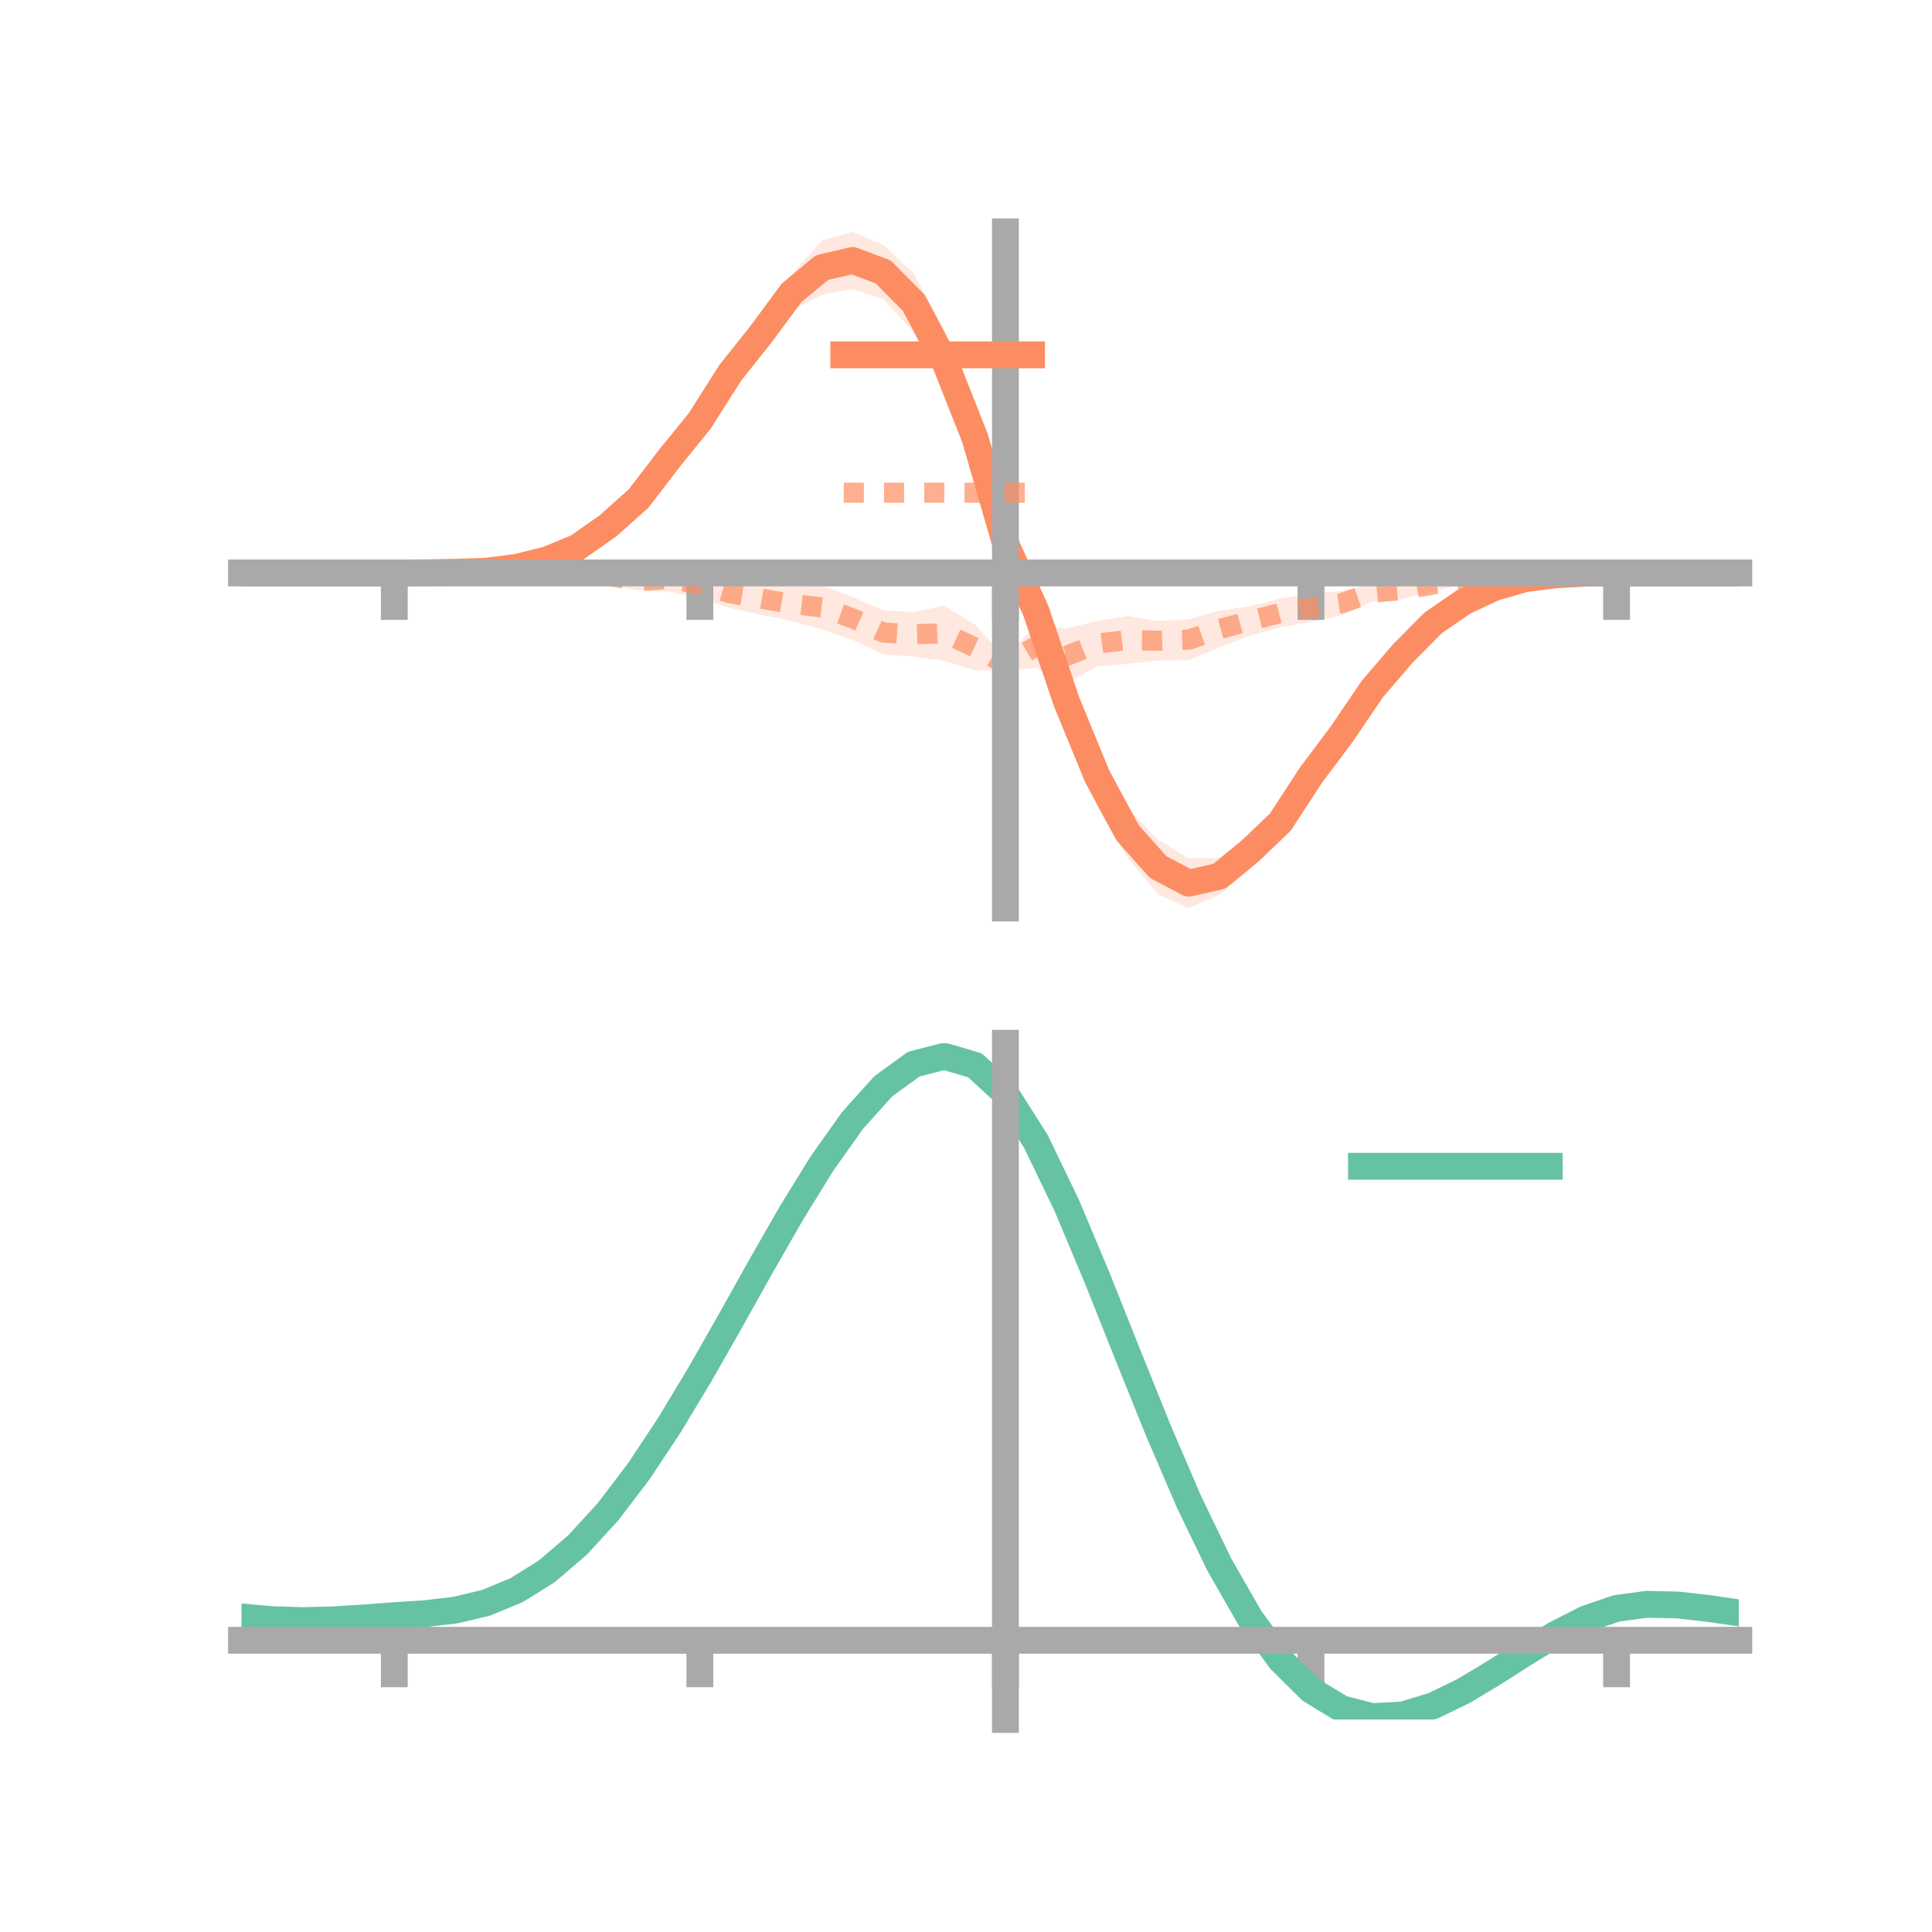 <?xml version="1.0" encoding="utf-8" standalone="no"?>
<!DOCTYPE svg PUBLIC "-//W3C//DTD SVG 1.1//EN"
  "http://www.w3.org/Graphics/SVG/1.1/DTD/svg11.dtd">
<!-- Created with matplotlib (https://matplotlib.org/) -->
<svg height="144pt" version="1.1" viewBox="0 0 144 144" width="144pt" xmlns="http://www.w3.org/2000/svg" xmlns:xlink="http://www.w3.org/1999/xlink">
 <defs>
  <style type="text/css">*{stroke-linecap:butt;stroke-linejoin:round;}</style>
 </defs>
 <g id="figure_1">
  <g id="patch_1">
   <path d="M 0 144 
L 144 144 
L 144 0 
L 0 0 
z
" style="fill:none;"/>
  </g>
  <g id="axes_1">
   <g id="patch_2">
    <path d="M 18 67.68 
L 129.6 67.68 
L 129.6 17.28 
L 18 17.28 
z
" style="fill:none;"/>
   </g>
   <g id="PolyCollection_1">
    <path clip-path="url(#p728806e10a)" d="M 18 42.703 
L 18 42.703 
L 20.278 42.703 
L 22.555 42.703 
L 24.833 42.703 
L 27.11 42.703 
L 29.388 42.702 
L 31.665 42.662 
L 33.943 42.567 
L 36.22 42.388 
L 38.498 41.965 
L 40.776 41.353 
L 43.053 40.193 
L 45.331 38.485 
L 47.608 36.232 
L 49.886 33.275 
L 52.163 29.976 
L 54.441 26.639 
L 56.718 23.436 
L 58.996 20.468 
L 61.273 17.923 
L 63.551 17.28 
L 65.829 18.247 
L 68.106 20.375 
L 70.384 24.599 
L 72.661 29.984 
L 74.939 39.92 
L 77.216 42.952 
L 79.494 50.07 
L 81.771 55.562 
L 84.049 60.223 
L 86.327 62.597 
L 88.604 63.975 
L 90.882 63.942 
L 93.159 62.102 
L 95.437 60.13 
L 97.714 56.544 
L 99.992 53.912 
L 102.269 50.472 
L 104.547 48.027 
L 106.824 45.806 
L 109.102 44.509 
L 111.38 43.468 
L 113.657 42.932 
L 115.935 42.761 
L 118.212 42.683 
L 120.49 42.702 
L 122.767 42.703 
L 125.045 42.703 
L 127.322 42.703 
L 129.6 42.703 
L 129.6 42.703 
L 129.6 42.703 
L 127.322 42.703 
L 125.045 42.703 
L 122.767 42.703 
L 120.49 42.703 
L 118.212 42.755 
L 115.935 42.932 
L 113.657 43.336 
L 111.38 44.111 
L 109.102 45.207 
L 106.824 47.035 
L 104.547 49.408 
L 102.269 52.288 
L 99.992 55.557 
L 97.714 58.997 
L 95.437 62.4 
L 93.159 64.796 
L 90.882 66.677 
L 88.604 67.68 
L 86.327 66.668 
L 84.049 63.933 
L 81.771 60.121 
L 79.494 54.532 
L 77.216 48.142 
L 74.939 41.068 
L 72.661 35.264 
L 70.384 29.147 
L 68.106 24.768 
L 65.829 22.288 
L 63.551 21.55 
L 61.273 21.959 
L 58.996 23.192 
L 56.718 26.391 
L 54.441 28.907 
L 52.163 32.746 
L 49.886 35.062 
L 47.608 38.058 
L 45.331 39.883 
L 43.053 41.375 
L 40.776 42.096 
L 38.498 42.616 
L 36.22 42.767 
L 33.943 42.738 
L 31.665 42.728 
L 29.388 42.703 
L 27.11 42.703 
L 24.833 42.703 
L 22.555 42.703 
L 20.278 42.703 
L 18 42.703 
z
" style="fill:#fc8d62;fill-opacity:0.2;"/>
   </g>
   <g id="PolyCollection_2">
    <path clip-path="url(#p728806e10a)" d="M 18 42.703 
L 18 42.703 
L 20.278 42.703 
L 22.555 42.703 
L 24.833 42.703 
L 27.11 42.703 
L 29.388 42.702 
L 31.665 42.649 
L 33.943 42.556 
L 36.22 42.481 
L 38.498 42.319 
L 40.776 42.31 
L 43.053 42.347 
L 45.331 42.242 
L 47.608 42.638 
L 49.886 42.206 
L 52.163 42.511 
L 54.441 43.135 
L 56.718 43.419 
L 58.996 43.735 
L 61.273 43.638 
L 63.551 44.491 
L 65.829 45.493 
L 68.106 45.63 
L 70.384 45.135 
L 72.661 46.548 
L 74.939 49.043 
L 77.216 46.569 
L 79.494 46.85 
L 81.771 46.272 
L 84.049 45.918 
L 86.327 46.292 
L 88.604 46.156 
L 90.882 45.53 
L 93.159 45.184 
L 95.437 44.607 
L 97.714 44.251 
L 99.992 44.049 
L 102.269 43.517 
L 104.547 43.31 
L 106.824 43.082 
L 109.102 42.791 
L 111.38 42.683 
L 113.657 42.709 
L 115.935 42.671 
L 118.212 42.679 
L 120.49 42.702 
L 122.767 42.703 
L 125.045 42.703 
L 127.322 42.703 
L 129.6 42.703 
L 129.6 42.703 
L 129.6 42.703 
L 127.322 42.703 
L 125.045 42.703 
L 122.767 42.703 
L 120.49 42.703 
L 118.212 42.763 
L 115.935 42.883 
L 113.657 43.063 
L 111.38 43.376 
L 109.102 43.599 
L 106.824 44.044 
L 104.547 44.652 
L 102.269 44.828 
L 99.992 45.875 
L 97.714 46.354 
L 95.437 46.762 
L 93.159 47.369 
L 90.882 48.257 
L 88.604 49.2 
L 86.327 49.225 
L 84.049 49.484 
L 81.771 49.677 
L 79.494 50.929 
L 77.216 49.768 
L 74.939 49.997 
L 72.661 49.959 
L 70.384 49.258 
L 68.106 48.932 
L 65.829 48.8 
L 63.551 47.692 
L 61.273 46.911 
L 58.996 46.294 
L 56.718 45.819 
L 54.441 45.313 
L 52.163 44.608 
L 49.886 44.084 
L 47.608 44.003 
L 45.331 43.596 
L 43.053 43.216 
L 40.776 43.115 
L 38.498 43.008 
L 36.22 42.822 
L 33.943 42.773 
L 31.665 42.733 
L 29.388 42.703 
L 27.11 42.703 
L 24.833 42.703 
L 22.555 42.703 
L 20.278 42.703 
L 18 42.703 
z
" style="fill:#fc8d62;fill-opacity:0.2;"/>
   </g>
   <g id="matplotlib.axis_1">
    <g id="xtick_1">
     <g id="line2d_1">
      <defs>
       <path d="M 0 0 
L 0 3.5 
" id="m52a6746ba3" style="stroke:#a9a9a9;stroke-width:2;"/>
      </defs>
      <g>
       <use style="fill:#a9a9a9;stroke:#a9a9a9;stroke-width:2;" x="29.388" xlink:href="#m52a6746ba3" y="42.703"/>
      </g>
     </g>
    </g>
    <g id="xtick_2">
     <g id="line2d_2">
      <g>
       <use style="fill:#a9a9a9;stroke:#a9a9a9;stroke-width:2;" x="52.163" xlink:href="#m52a6746ba3" y="42.703"/>
      </g>
     </g>
    </g>
    <g id="xtick_3">
     <g id="line2d_3">
      <g>
       <use style="fill:#a9a9a9;stroke:#a9a9a9;stroke-width:2;" x="74.939" xlink:href="#m52a6746ba3" y="42.703"/>
      </g>
     </g>
    </g>
    <g id="xtick_4">
     <g id="line2d_4">
      <g>
       <use style="fill:#a9a9a9;stroke:#a9a9a9;stroke-width:2;" x="97.714" xlink:href="#m52a6746ba3" y="42.703"/>
      </g>
     </g>
    </g>
    <g id="xtick_5">
     <g id="line2d_5">
      <g>
       <use style="fill:#a9a9a9;stroke:#a9a9a9;stroke-width:2;" x="120.49" xlink:href="#m52a6746ba3" y="42.703"/>
      </g>
     </g>
    </g>
   </g>
   <g id="matplotlib.axis_2"/>
   <g id="line2d_6">
    <path clip-path="url(#p728806e10a)" d="M 18 42.703 
L 20.278 42.703 
L 22.555 42.703 
L 24.833 42.703 
L 27.11 42.703 
L 29.388 42.703 
L 31.665 42.695 
L 33.943 42.653 
L 36.22 42.577 
L 38.498 42.291 
L 40.776 41.725 
L 43.053 40.784 
L 45.331 39.184 
L 47.608 37.145 
L 49.886 34.168 
L 52.163 31.361 
L 54.441 27.773 
L 56.718 24.914 
L 58.996 21.83 
L 61.273 19.941 
L 63.551 19.415 
L 65.829 20.267 
L 68.106 22.572 
L 70.384 26.873 
L 72.661 32.624 
L 74.939 40.494 
L 77.216 45.547 
L 79.494 52.301 
L 81.771 57.842 
L 84.049 62.078 
L 86.327 64.633 
L 88.604 65.827 
L 90.882 65.309 
L 93.159 63.449 
L 95.437 61.265 
L 97.714 57.77 
L 99.992 54.735 
L 102.269 51.38 
L 104.547 48.717 
L 106.824 46.421 
L 109.102 44.858 
L 111.38 43.79 
L 113.657 43.134 
L 115.935 42.846 
L 118.212 42.719 
L 120.49 42.703 
L 122.767 42.703 
L 125.045 42.703 
L 127.322 42.703 
L 129.6 42.703 
" style="fill:none;stroke:#fc8d62;stroke-linecap:square;stroke-width:2;"/>
   </g>
   <g id="line2d_7">
    <path clip-path="url(#p728806e10a)" d="M 18 42.703 
L 20.278 42.703 
L 22.555 42.703 
L 24.833 42.703 
L 27.11 42.703 
L 29.388 42.703 
L 31.665 42.691 
L 33.943 42.664 
L 36.22 42.651 
L 38.498 42.664 
L 40.776 42.712 
L 43.053 42.781 
L 45.331 42.919 
L 47.608 43.321 
L 49.886 43.145 
L 52.163 43.56 
L 54.441 44.224 
L 56.718 44.619 
L 58.996 45.015 
L 61.273 45.275 
L 63.551 46.091 
L 65.829 47.147 
L 68.106 47.281 
L 70.384 47.197 
L 72.661 48.254 
L 74.939 49.52 
L 77.216 48.168 
L 79.494 48.89 
L 81.771 47.975 
L 84.049 47.701 
L 86.327 47.758 
L 88.604 47.678 
L 90.882 46.894 
L 93.159 46.277 
L 95.437 45.685 
L 97.714 45.302 
L 99.992 44.962 
L 102.269 44.173 
L 104.547 43.981 
L 106.824 43.563 
L 109.102 43.195 
L 111.38 43.03 
L 113.657 42.886 
L 115.935 42.777 
L 118.212 42.721 
L 120.49 42.703 
L 122.767 42.703 
L 125.045 42.703 
L 127.322 42.703 
L 129.6 42.703 
" style="fill:none;stroke:#fc8d62;stroke-dasharray:1.5,1.5;stroke-dashoffset:0;stroke-opacity:0.7;stroke-width:1.5;"/>
   </g>
   <g id="patch_3">
    <path d="M 74.939 67.68 
L 74.939 17.28 
" style="fill:none;stroke:#a9a9a9;stroke-linecap:square;stroke-linejoin:miter;stroke-width:2;"/>
   </g>
   <g id="patch_4">
    <path d="M 129.6 67.68 
L 129.6 17.28 
" style="fill:none;"/>
   </g>
   <g id="patch_5">
    <path d="M 18 42.703 
L 129.6 42.703 
" style="fill:none;stroke:#a9a9a9;stroke-linecap:square;stroke-linejoin:miter;stroke-width:2;"/>
   </g>
   <g id="patch_6">
    <path d="M 18 17.28 
L 129.6 17.28 
" style="fill:none;"/>
   </g>
   <g id="legend_1">
    <g id="line2d_8">
     <path d="M 62.888 26.449 
L 76.888 26.449 
" style="fill:none;stroke:#fc8d62;stroke-linecap:square;stroke-width:2;"/>
    </g>
    <g id="line2d_9"/>
    <g id="text_1">
     <!--   -->
     <g transform="translate(82.488 28.899)scale(0.07 -0.07)">
      <defs>
       <path id="DejaVuSans-32"/>
      </defs>
      <use xlink:href="#DejaVuSans-32"/>
     </g>
    </g>
    <g id="line2d_10">
     <path d="M 62.888 36.724 
L 76.888 36.724 
" style="fill:none;stroke:#fc8d62;stroke-dasharray:1.5,1.5;stroke-dashoffset:0;stroke-opacity:0.7;stroke-width:1.5;"/>
    </g>
    <g id="line2d_11"/>
    <g id="text_2">
     <!--   -->
     <g transform="translate(82.488 39.174)scale(0.07 -0.07)">
      <use xlink:href="#DejaVuSans-32"/>
     </g>
    </g>
   </g>
  </g>
  <g id="axes_2">
   <g id="patch_7">
    <path d="M 18 128.16 
L 129.6 128.16 
L 129.6 77.76 
L 18 77.76 
z
" style="fill:none;"/>
   </g>
   <g id="PolyCollection_3">
    <path clip-path="url(#p8c1e938fda)" d="M 18 120.557 
L 18 120.475 
L 20.278 120.687 
L 22.555 120.76 
L 24.833 120.698 
L 27.11 120.543 
L 29.388 120.367 
L 31.665 120.213 
L 33.943 119.942 
L 36.22 119.393 
L 38.498 118.441 
L 40.776 116.996 
L 43.053 115.006 
L 45.331 112.463 
L 47.608 109.398 
L 49.886 105.878 
L 52.163 102.005 
L 54.441 97.907 
L 56.718 93.739 
L 58.996 89.675 
L 61.273 85.905 
L 63.551 82.627 
L 65.829 80.044 
L 68.106 78.356 
L 70.384 77.76 
L 72.661 78.441 
L 74.939 80.566 
L 77.216 84.214 
L 79.494 89.007 
L 81.771 94.509 
L 84.049 100.311 
L 86.327 106.056 
L 88.604 111.445 
L 90.882 116.244 
L 93.159 120.284 
L 95.437 123.462 
L 97.714 125.739 
L 99.992 127.137 
L 102.269 127.726 
L 104.547 127.616 
L 106.824 126.94 
L 109.102 125.851 
L 111.38 124.508 
L 113.657 123.075 
L 115.935 121.71 
L 118.212 120.567 
L 120.49 119.795 
L 122.767 119.493 
L 125.045 119.552 
L 127.322 119.819 
L 129.6 120.162 
L 129.6 120.269 
L 129.6 120.269 
L 127.322 119.95 
L 125.045 119.701 
L 122.767 119.653 
L 120.49 119.962 
L 118.212 120.746 
L 115.935 121.92 
L 113.657 123.332 
L 111.38 124.818 
L 109.102 126.209 
L 106.824 127.335 
L 104.547 128.036 
L 102.269 128.16 
L 99.992 127.583 
L 97.714 126.211 
L 95.437 123.989 
L 93.159 120.905 
L 90.882 116.996 
L 88.604 112.357 
L 86.327 107.144 
L 84.049 101.581 
L 81.771 95.956 
L 79.494 90.617 
L 77.216 85.963 
L 74.939 82.42 
L 72.661 80.359 
L 70.384 79.7 
L 68.106 80.274 
L 65.829 81.898 
L 63.551 84.379 
L 61.273 87.521 
L 58.996 91.129 
L 56.718 95.012 
L 54.441 98.989 
L 52.163 102.896 
L 49.886 106.586 
L 47.608 109.939 
L 45.331 112.862 
L 43.053 115.294 
L 40.776 117.207 
L 38.498 118.607 
L 36.22 119.536 
L 33.943 120.072 
L 31.665 120.334 
L 29.388 120.477 
L 27.11 120.637 
L 24.833 120.773 
L 22.555 120.822 
L 20.278 120.751 
L 18 120.557 
z
" style="fill:#66c2a5;fill-opacity:0.2;"/>
   </g>
   <g id="matplotlib.axis_3">
    <g id="xtick_6">
     <g id="line2d_12">
      <g>
       <use style="fill:#a9a9a9;stroke:#a9a9a9;stroke-width:2;" x="29.388" xlink:href="#m52a6746ba3" y="122.255"/>
      </g>
     </g>
    </g>
    <g id="xtick_7">
     <g id="line2d_13">
      <g>
       <use style="fill:#a9a9a9;stroke:#a9a9a9;stroke-width:2;" x="52.163" xlink:href="#m52a6746ba3" y="122.255"/>
      </g>
     </g>
    </g>
    <g id="xtick_8">
     <g id="line2d_14">
      <g>
       <use style="fill:#a9a9a9;stroke:#a9a9a9;stroke-width:2;" x="74.939" xlink:href="#m52a6746ba3" y="122.255"/>
      </g>
     </g>
    </g>
    <g id="xtick_9">
     <g id="line2d_15">
      <g>
       <use style="fill:#a9a9a9;stroke:#a9a9a9;stroke-width:2;" x="97.714" xlink:href="#m52a6746ba3" y="122.255"/>
      </g>
     </g>
    </g>
    <g id="xtick_10">
     <g id="line2d_16">
      <g>
       <use style="fill:#a9a9a9;stroke:#a9a9a9;stroke-width:2;" x="120.49" xlink:href="#m52a6746ba3" y="122.255"/>
      </g>
     </g>
    </g>
   </g>
   <g id="matplotlib.axis_4"/>
   <g id="line2d_17">
    <path clip-path="url(#p8c1e938fda)" d="M 18 120.516 
L 20.278 120.719 
L 22.555 120.791 
L 24.833 120.736 
L 27.11 120.59 
L 29.388 120.422 
L 31.665 120.274 
L 33.943 120.007 
L 36.22 119.465 
L 38.498 118.524 
L 40.776 117.101 
L 43.053 115.15 
L 45.331 112.662 
L 47.608 109.668 
L 49.886 106.232 
L 52.163 102.45 
L 54.441 98.448 
L 56.718 94.376 
L 58.996 90.402 
L 61.273 86.713 
L 63.551 83.503 
L 65.829 80.971 
L 68.106 79.315 
L 70.384 78.73 
L 72.661 79.4 
L 74.939 81.493 
L 77.216 85.088 
L 79.494 89.812 
L 81.771 95.232 
L 84.049 100.946 
L 86.327 106.6 
L 88.604 111.901 
L 90.882 116.62 
L 93.159 120.594 
L 95.437 123.725 
L 97.714 125.975 
L 99.992 127.36 
L 102.269 127.943 
L 104.547 127.826 
L 106.824 127.138 
L 109.102 126.03 
L 111.38 124.663 
L 113.657 123.203 
L 115.935 121.815 
L 118.212 120.657 
L 120.49 119.878 
L 122.767 119.573 
L 125.045 119.626 
L 127.322 119.884 
L 129.6 120.215 
" style="fill:none;stroke:#66c2a5;stroke-linecap:square;stroke-width:2;"/>
   </g>
   <g id="patch_8">
    <path d="M 74.939 128.16 
L 74.939 77.76 
" style="fill:none;stroke:#a9a9a9;stroke-linecap:square;stroke-linejoin:miter;stroke-width:2;"/>
   </g>
   <g id="patch_9">
    <path d="M 129.6 128.16 
L 129.6 77.76 
" style="fill:none;"/>
   </g>
   <g id="patch_10">
    <path d="M 18 122.255 
L 129.6 122.255 
" style="fill:none;stroke:#a9a9a9;stroke-linecap:square;stroke-linejoin:miter;stroke-width:2;"/>
   </g>
   <g id="patch_11">
    <path d="M 18 77.76 
L 129.6 77.76 
" style="fill:none;"/>
   </g>
   <g id="legend_2">
    <g id="line2d_18">
     <path d="M 101.475 86.929 
L 115.475 86.929 
" style="fill:none;stroke:#66c2a5;stroke-linecap:square;stroke-width:2;"/>
    </g>
    <g id="line2d_19"/>
    <g id="text_3">
     <!--   -->
     <g transform="translate(121.075 89.379)scale(0.07 -0.07)">
      <use xlink:href="#DejaVuSans-32"/>
     </g>
    </g>
   </g>
  </g>
 </g>
 <defs>
  <clipPath id="p728806e10a">
   <rect height="50.4" width="111.6" x="18" y="17.28"/>
  </clipPath>
  <clipPath id="p8c1e938fda">
   <rect height="50.4" width="111.6" x="18" y="77.76"/>
  </clipPath>
 </defs>
</svg>
